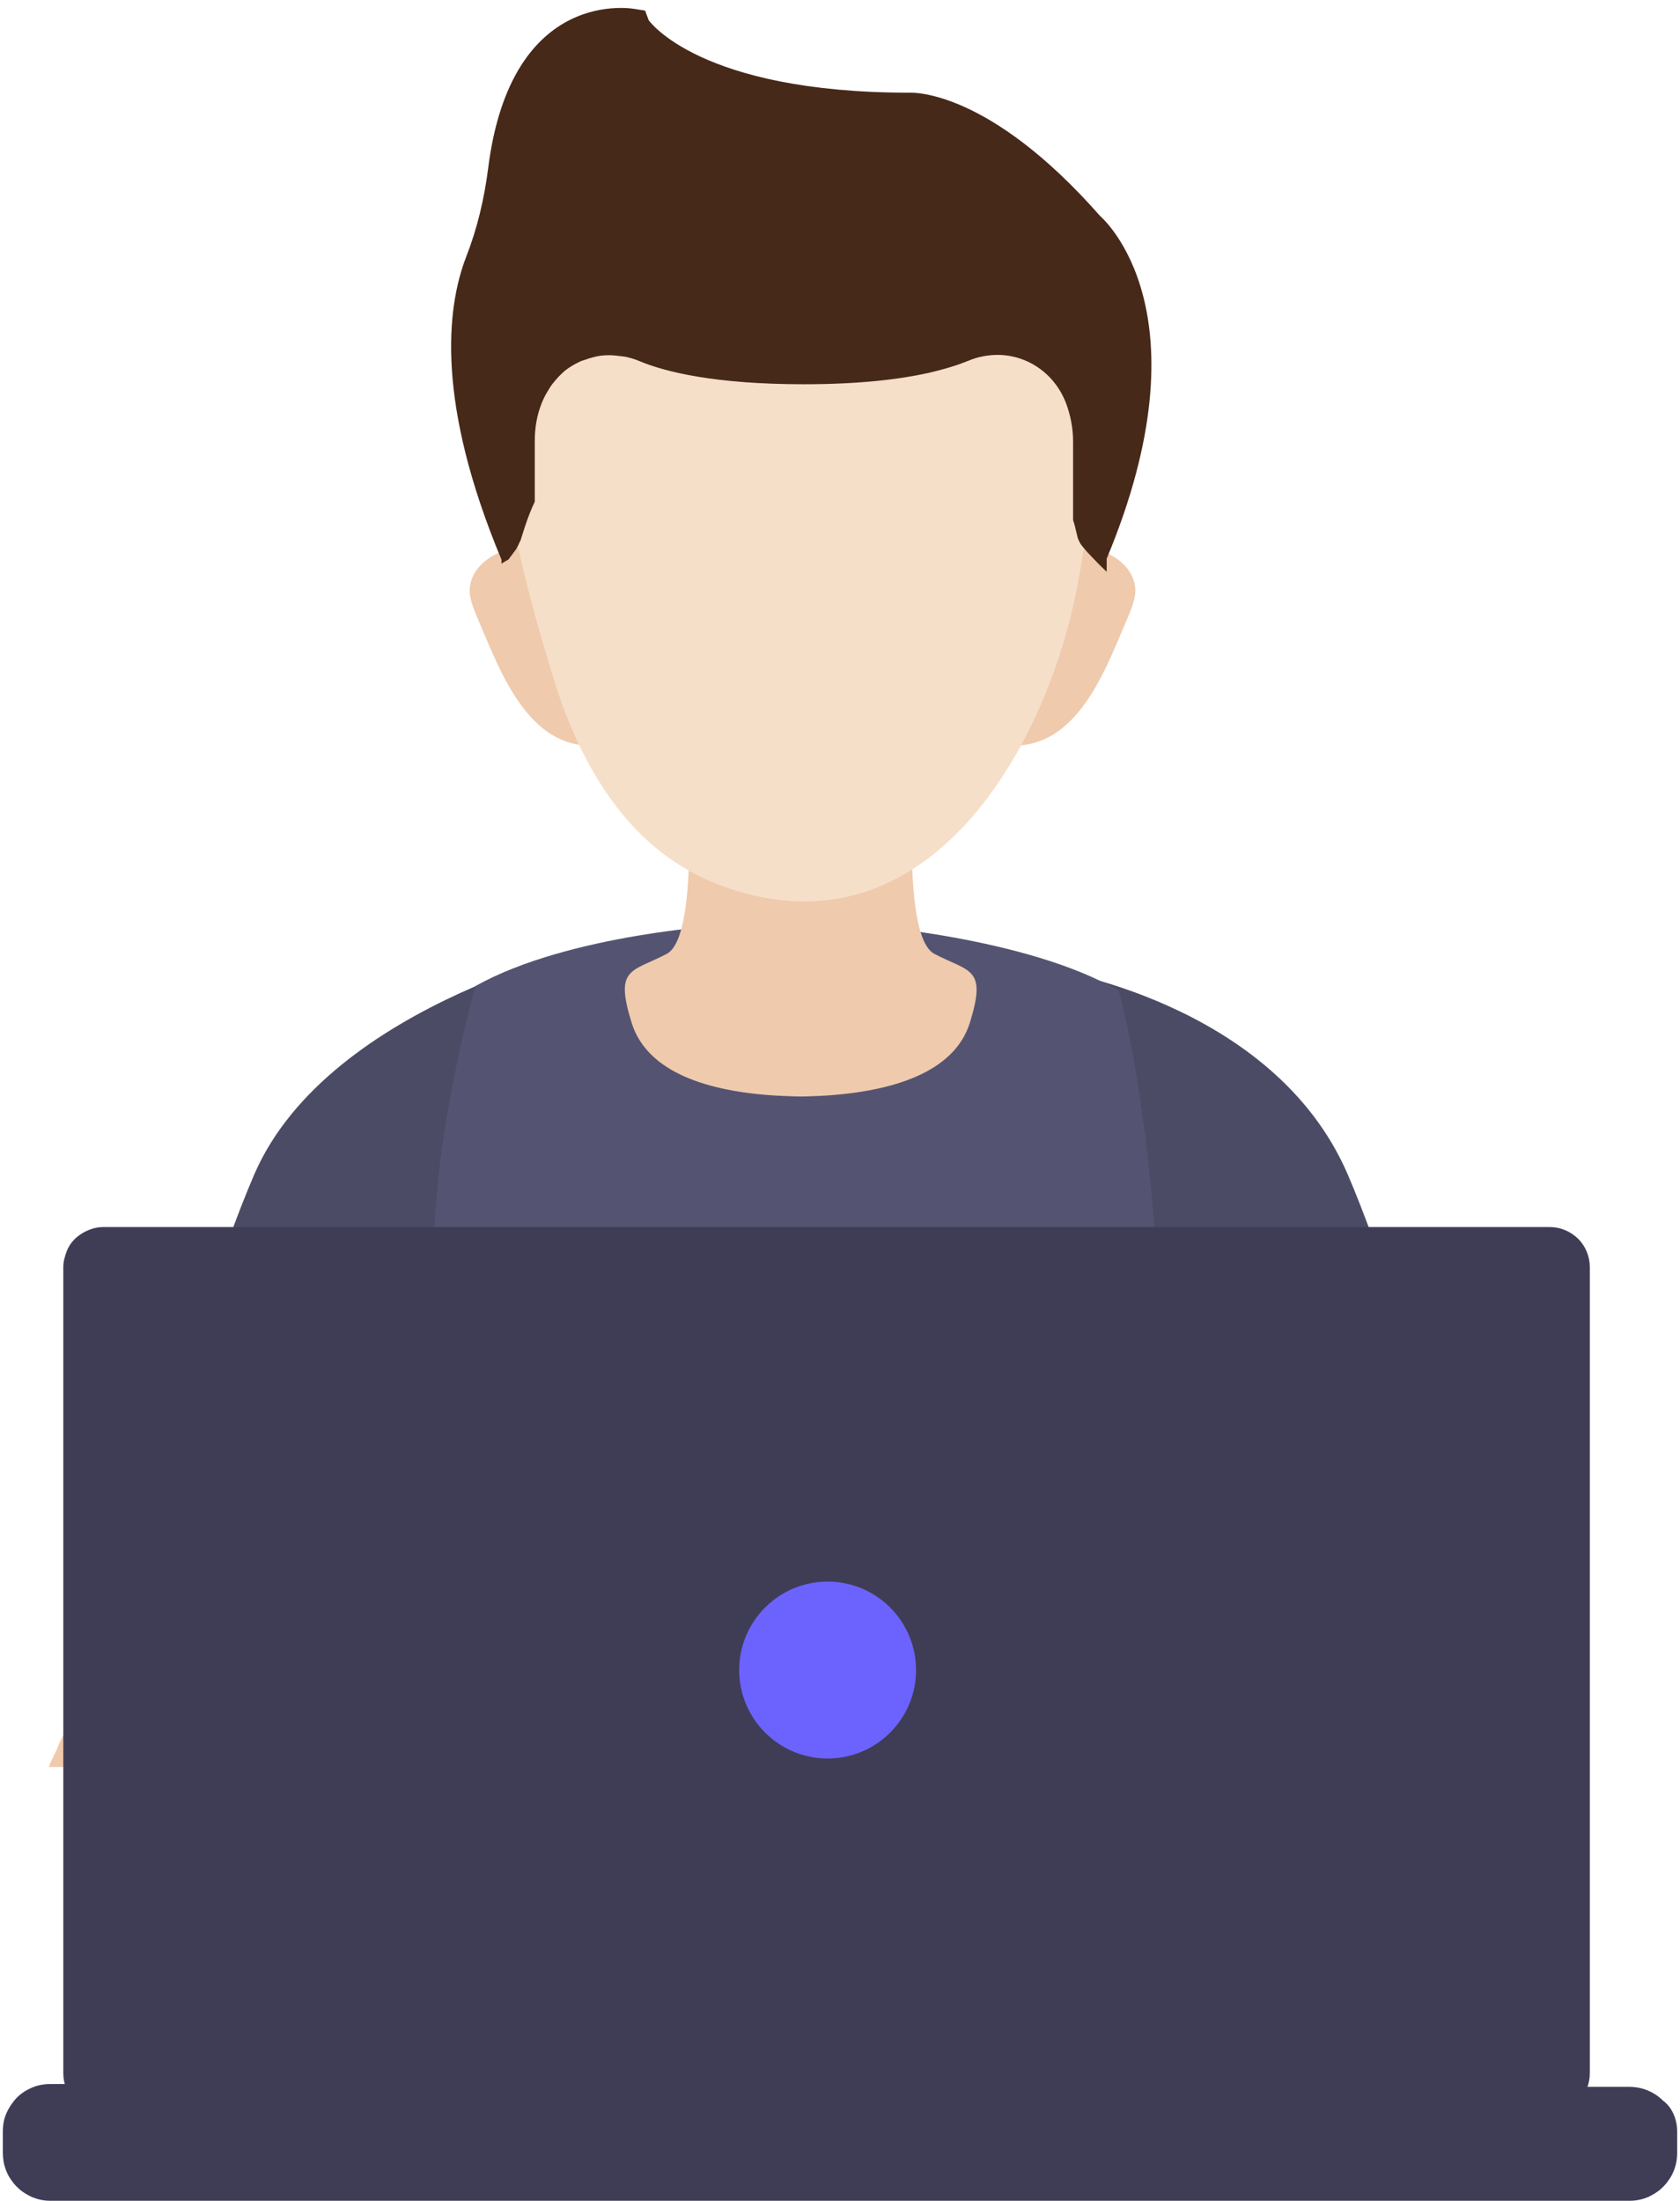 <?xml version="1.0" encoding="utf-8"?>
<!-- Generator: Adobe Illustrator 25.0.0, SVG Export Plug-In . SVG Version: 6.00 Build 0)  -->
<svg version="1.1" id="Ebene_1" xmlns="http://www.w3.org/2000/svg" xmlns:xlink="http://www.w3.org/1999/xlink" x="0px" y="0px"
	 viewBox="0 0 475 622" style="enable-background:new 0 0 475 622;" xml:space="preserve">
<style type="text/css">
	.sblst0{fill:#4C4B66;}
	.sblst1{fill:#545472;}
	.sblst2{fill:#EFCAAC;}
	.sblst3{fill:#F6DFC9;}
	.sblst4{display:none;fill:#1B374F;}
	.sblst5{fill:#6C63FF;}
	.sblst6{fill:#3F3D56;}
	.sblst7{fill:#472919;}
</style>
<path class="sblst0" d="M172.2,266.3c0,0-79,16.5-100.3,65.6c-19.2,44.3-52.6,167.4-52.6,167.4h78.3c0,0,31-131.6,36.7-153
	C140,324.9,172.2,266.3,172.2,266.3z"/>
<path class="sblst0" d="M295.8,273.7c0,0,64,9.1,85.2,58.1c19.2,44.3,52.6,167.4,52.6,167.4h-78.3c0,0-31-131.6-36.7-153
	C312.9,324.9,295.8,273.7,295.8,273.7z"/>
<path class="sblst1" d="M324.9,330.8c-1.7-15.8-4.5-35.6-8.6-50.8c-26-15.2-73.3-18.6-73.3-18.6h-12.2h-12.5h-12.2
	c0,0-45.1,2.4-71.7,17.3c-4.1,15.2-8.5,36.3-10.2,52.1c-3.6,33.2-2.2,66.9,1.3,100.1c2.4,22.9,5.9,45.7,9.4,68.4h83.4h12.5h83.4
	c3.6-22.7,7-45.5,9.4-68.4C327.2,397.7,328.6,364,324.9,330.8z"/>
<path class="sblst2" d="M264.2,269.6c-10-5.2-5.3-56.7-5.3-56.7h-65.1c0,0,4.6,51.5-5.3,56.7c-10,5.2-14.8,3.8-9.9,19.5
	c4,12.8,18.9,19.1,40.1,20.5c0,0,5.2,0.3,7.7,0.3c2.6,0,7.7-0.3,7.7-0.3c21.2-1.5,36.1-7.8,40.1-20.5
	C279.1,273.4,274.2,274.8,264.2,269.6z"/>
<path class="sblst2" d="M318.9,160.9c-2.4-3.2-6.6-5.3-10.4-6.1c-8.9-1.8-13.8,10.1-16.1,16.6c-3.9,10.8-7,22.4-8.9,33.7
	c-0.3,1.7-0.4,3.7,0.9,4.8c0.9,0.7,2.1,0.8,3.2,0.8c18-0.7,25.5-22.9,31.4-36.5c0.9-2.2,1.8-4.4,2-6.8
	C321.1,165,320.3,162.8,318.9,160.9z"/>
<path class="sblst2" d="M132.8,167.4c0.2,2.4,1.1,4.6,2,6.8c5.9,13.6,13.4,35.9,31.4,36.5c1.1,0,2.4-0.1,3.2-0.8
	c1.3-1.1,1.1-3.1,0.9-4.8c-1.9-11.3-4.9-22.9-8.9-33.7c-2.4-6.5-7.2-18.4-16.1-16.6c-3.8,0.8-8,2.9-10.4,6.1
	C133.5,162.8,132.7,165,132.8,167.4z"/>
<path class="sblst3" d="M306.4,86.6c-4.8-20.2-15-38.5-33.2-49.4c-34.7-20.9-95.7-11.9-116.4,25.5c-4.2,7.5-8,15.7-10.6,23.9
	c-10.4,32.7,0.4,72.7,10.1,104.5c7.5,24.7,21.1,48.8,46.3,58.7c58.1,22.7,93-36.6,102.1-84.6C309.4,139.7,312.4,112,306.4,86.6z"/>
<path class="sblst2" d="M130.9,499.5c0.5-0.7,0.8-1.6,0.7-2.5c-0.4-2.1-2.9-2.9-4.6-3.8c-6.9-3.7-13.2-7.7-18.9-13.1
	c-2.4-2.3-4.6-5.3-7.4-7.1c-2.9-2-6.9-2.1-10.2-2.8c-8.1-1.8-16.1-3.5-24.2-4.7c-6.9-1-14.1-2.7-20.9-0.6c-6.8,2.2-12.1,7.3-17,12.2
	c-5.1,5.2-9.9,10.7-12.4,17.5c-0.1,0.3-1.4,2.6-2.2,4.8H130.9z"/>
<path class="sblst2" d="M322.1,499.5c-0.5-0.7-0.8-1.6-0.7-2.5c0.4-2.1,2.9-2.9,4.6-3.8c6.9-3.7,13.2-7.7,18.9-13.1
	c2.4-2.3,4.6-5.3,7.4-7.1c2.8-2,6.9-2.1,10.2-2.8c8.1-1.8,16.1-3.5,24.2-4.7c6.9-1,14.1-2.7,20.9-0.6c6.8,2.2,12.1,7.3,17,12.2
	c5.1,5.2,9.9,10.7,12.4,17.5c0.1,0.3,1.4,2.6,2.2,4.8H322.1z"/>
<path class="sblst4" d="M339.3,89.3c-8.3-3.9-14.8-10.4-20.8-17.3c-6.4-7.3-12.3-15.1-18.7-22.3C288.9,37.6,274.8,26,258,24.6
	c-4-0.3-8.7,0-12.3,1.9c-2.6-2.7-6.2-4.5-9.8-5.5c-12.7-3.5-26.6-0.3-38.5,4.7c-27.8,11.7-50.6,32.5-66.9,57.7
	c-3.7,5.7-7.2,11.6-10.4,17.6c-2.7,5.1-6,11.2-5.4,17.1c0.1,1.1,1.8,0.5,2.3,0c0.5-0.5,0.9-1,1.4-1.6c-0.2,2.2-0.2,4.4,0.2,6.5
	c0,0.2,0.1,0.3,0.1,0.5c0.2,1,0.4,1.9,0.6,2.9c1.7,5.6,6.2,9.3,10.4,13.1c4.6,4.1,7.9,8.8,10.3,14.4c2.4,5.4,3.8,11.2,5.5,16.9
	c1,3.2,2,6.4,3.1,9.6c1.1,3.2,2.3,6.4,4.3,9.2c0.7,1,2.4-0.1,2.5-1.1c0.1-3.6-0.3-7.2-0.4-10.8c-0.1-3.6,0.4-7.1,1.3-10.6
	c0-0.1,0-0.1,0.1-0.2c0.5,0,1.1-0.1,1.6-0.2c0.1,0,0.2,0.1,0.3,0.1c4.9-0.7,9.8-2.8,14.2-5c3.4-1.7,6.6-3.6,9.6-5.8
	c12.6-4.5,23.5-13.3,31.3-24.2c4.2-5.9,7.6-12.4,10-19.3c1-2.9,1.7-5.8,2.4-8.7c-0.8,4.7-2,9.3-3.4,13.6
	c-4.1,12.6-11.1,23.9-20.5,33.1c-5.4,5.3-11.6,9.8-17.9,14c-0.8,0.5-0.2,1.3,0.6,0.9c10.8-6.2,20.7-14.5,28.1-24.6
	c8-11,13.2-24.2,15.1-37.6c0.5-3.6,1.1-7.5,0.6-11.1c0,0,0-0.1,0-0.2c1.4-0.4,2.8-0.7,4.2-1c0.7-0.1,1.4-0.1,2.1-0.1
	c3.1-0.1,6.2,0.3,9.2,1.1c0.1,0,0.1,0,0.2,0.1c0.3,22,13.7,42.4,32.1,54.2c5.5,3.5,11.5,6.3,18,7.1c0.6,0.1,1.4-1,0.6-1.2
	c-11.6-2.6-21.6-9.6-29.8-18c-8.3-8.5-14.5-18.5-17.3-30.1c-0.5-2.1-0.9-4.2-1.2-6.3c0.1,0.5,0.2,1.1,0.4,1.6c1,3,2.2,6,3.6,8.9
	c6.1,12.9,15.6,25.3,27.8,33c2.1,1.3,4.3,2.4,6.5,3.4c2.4,1.8,4.8,3.6,7.3,5.3c2.5,1.7,5.1,3.1,7.7,4.5c1,0.6,2.2,1.2,3.4,1.6
	c0,1.3-0.2,2.7-0.3,4c-0.5,5.1-2.6,10.1-2.3,15.3c0.1,1.2,1.6,0.8,2.1,0c2.9-5.3,4.9-10.9,7.3-16.4c0.5-1,1-2.1,1.5-3.1
	c0.4-0.6,0.7-1.2,1.1-1.8c0.1,0,0.2,0,0.2,0c0.9,0,2.5-1.9,1.1-2.2c4.3-7.2,8.7-14.4,13.2-21.5c3.8-6,12.8-13.2,6.5-20.6
	c-1.3-1.5-2.9-2.6-4.5-3.7c2.3,1,4.6,2.1,6.6,3.6c1.1,0.8,2.7-0.7,2.6-1.8c-0.9-6.7-5.9-11.6-11-15.8c3.8,0.3,7.5,0.8,11.2-0.3
	C338.8,91.6,340.6,90,339.3,89.3z"/>
<path class="sblst5" d="M172.2,482.6c5,0,9.1-4.1,9.1-9.1s-4.1-9.1-9.1-9.1c-5,0-9.1,4.1-9.1,9.1S167.2,482.6,172.2,482.6z"/>
<path class="sblst5" d="M353.4,491.7c5,0,9.1-4.1,9.1-9.1s-4.1-9.1-9.1-9.1c-5,0-9.1,4.1-9.1,9.1S348.4,491.7,353.4,491.7z"/>
<path class="sblst6" d="M474.2,602.4v6.1c0,1.7-0.3,3.3-0.9,4.9c-0.3,0.7-0.6,1.4-1,2c-1.2,2-2.9,3.7-4.9,4.8c-2,1.2-4.3,1.8-6.6,1.8
	H14.2c-2.3,0-4.6-0.6-6.6-1.8c-2-1.1-3.7-2.8-4.9-4.8c-0.4-0.6-0.7-1.3-1-2c-0.6-1.6-0.9-3.2-0.9-4.9v-6.1c0-1.8,0.3-3.5,1-5.1
	c0.7-1.6,1.7-3.1,2.9-4.4c1.2-1.2,2.7-2.2,4.4-2.9c1.6-0.7,3.4-1,5.1-1h25.7v-2.8c0-0.1,0-0.1,0-0.2s0.1-0.1,0.1-0.2
	s0.1-0.1,0.2-0.1s0.1,0,0.2,0h13.4c0.1,0,0.3,0.1,0.4,0.2c0.1,0.1,0.2,0.2,0.2,0.4v2.8h8.4v-2.8c0-0.1,0-0.1,0-0.2
	c0-0.1,0.1-0.1,0.1-0.2s0.1-0.1,0.2-0.1c0.1,0,0.1,0,0.2,0h13.4c0.1,0,0.3,0.1,0.4,0.2c0.1,0.1,0.2,0.2,0.2,0.4v2.8h8.4v-2.8
	c0-0.1,0-0.1,0-0.2s0.1-0.1,0.1-0.2c0.1-0.1,0.1-0.1,0.2-0.1c0.1,0,0.1,0,0.2,0h13.4c0.1,0,0.3,0.1,0.4,0.2c0.1,0.1,0.2,0.2,0.2,0.4
	v2.8h8.4v-2.8c0-0.1,0-0.1,0-0.2s0.1-0.1,0.1-0.2s0.1-0.1,0.2-0.1s0.1,0,0.2,0h13.4c0.1,0,0.3,0.1,0.4,0.2c0.1,0.1,0.2,0.2,0.2,0.4
	v2.8h8.4v-2.8c0-0.1,0-0.1,0-0.2s0.1-0.1,0.1-0.2s0.1-0.1,0.2-0.1c0.1,0,0.1,0,0.2,0h13.4c0.1,0,0.3,0.1,0.4,0.2
	c0.1,0.1,0.2,0.2,0.2,0.4v2.8h8.4v-2.8c0-0.1,0-0.1,0-0.2s0.1-0.1,0.1-0.2s0.1-0.1,0.2-0.1c0.1,0,0.1,0,0.2,0h13.4
	c0.1,0,0.3,0.1,0.4,0.2c0.1,0.1,0.2,0.2,0.2,0.4v2.8h8.4v-2.8c0-0.1,0-0.1,0-0.2s0.1-0.1,0.1-0.2s0.1-0.1,0.2-0.1s0.1,0,0.2,0h105.2
	c0.1,0,0.1,0,0.2,0c0.1,0,0.1,0.1,0.2,0.1c0.1,0.1,0.1,0.1,0.1,0.2c0,0.1,0,0.1,0,0.2v2.8h8.4v-2.8c0-0.1,0-0.1,0-0.2
	c0-0.1,0.1-0.1,0.1-0.2c0.1-0.1,0.1-0.1,0.2-0.1c0.1,0,0.1,0,0.2,0h13.4c0.1,0,0.3,0.1,0.4,0.2c0.1,0.1,0.2,0.2,0.2,0.4v2.8h8.4
	v-2.8c0-0.1,0-0.1,0-0.2c0-0.1,0.1-0.1,0.1-0.2s0.1-0.1,0.2-0.1c0.1,0,0.1,0,0.2,0h13.4c0.1,0,0.1,0,0.2,0s0.1,0.1,0.2,0.1
	c0.1,0.1,0.1,0.1,0.1,0.2c0,0.1,0,0.1,0,0.2v2.8h8.4v-2.8c0-0.1,0-0.1,0-0.2c0-0.1,0.1-0.1,0.1-0.2s0.1-0.1,0.2-0.1
	c0.1,0,0.1,0,0.2,0h13.4c0.1,0,0.1,0,0.2,0s0.1,0.1,0.2,0.1c0.1,0.1,0.1,0.1,0.1,0.2c0,0.1,0,0.1,0,0.2v2.8h8.4v-2.8
	c0-0.1,0-0.1,0-0.2c0-0.1,0.1-0.1,0.1-0.2s0.1-0.1,0.2-0.1c0.1,0,0.1,0,0.2,0h13.4c0.1,0,0.3,0.1,0.4,0.2c0.1,0.1,0.2,0.2,0.2,0.4
	v2.8h8.4v-2.8c0-0.1,0-0.1,0-0.2c0-0.1,0.1-0.1,0.1-0.2s0.1-0.1,0.2-0.1c0.1,0,0.1,0,0.2,0h13.4c0.1,0,0.1,0,0.2,0
	c0.1,0,0.1,0.1,0.2,0.1c0.1,0.1,0.1,0.1,0.1,0.2c0,0.1,0,0.1,0,0.2v2.8h8.4v-2.8c0-0.1,0-0.1,0-0.2c0-0.1,0.1-0.1,0.1-0.2
	s0.1-0.1,0.2-0.1c0.1,0,0.1,0,0.2,0H421c0.1,0,0.1,0,0.2,0s0.1,0.1,0.2,0.1c0.1,0.1,0.1,0.1,0.1,0.2c0,0.1,0,0.1,0,0.2v2.8h39.2
	c3.6,0,7,1.4,9.5,3.9C472.7,595.5,474.2,598.9,474.2,602.4L474.2,602.4z"/>
<path class="sblst6" d="M438.2,346.8h-409c-1.5,0-2.9,0.3-4.3,0.9c-1.4,0.6-2.6,1.4-3.7,2.4c-1,1-1.9,2.3-2.4,3.7s-0.9,2.8-0.9,4.3V586
	c0,3,1.2,5.8,3.3,8c2.1,2.1,5,3.3,8,3.3h409c3,0,5.9-1.2,8-3.3c2.1-2.1,3.3-5,3.3-8V358.1c0-3-1.2-5.9-3.3-8
	C444,348,441.2,346.8,438.2,346.8z"/>
<path class="sblst5" d="M234,497c13.8,0,25-11.2,25-25s-11.2-25-25-25s-25,11.2-25,25S220.2,497,234,497z"/>
<g>
	<g>
		<path class="sblst7" d="M141.8,159.3c0.6-0.4,1.3-0.8,2-1.2c0.1-0.1,0.2-0.2,0.2-0.3c0.6-0.8,1.2-1.6,1.8-2.4c0.2-0.3,0.4-0.7,0.6-1
			c0.1-0.2,0.5-1.2,0.8-1.7c0.4-1.4,0.9-2.8,1.3-4.1c0.8-2.4,1.7-4.7,2.7-6.8l0-17.2c0-3.7,0.6-7.2,1.9-10.5
			c0.5-1.3,1.1-2.5,1.8-3.6c0.2-0.3,0.4-0.7,0.6-1c0.5-0.8,1.1-1.5,1.7-2.2c0.3-0.3,0.5-0.6,0.8-0.9c0.8-0.8,1.6-1.6,2.5-2.2
			c0.1-0.1,0.2-0.2,0.3-0.2c1-0.7,2.1-1.3,3.2-1.8c0.3-0.2,0.7-0.3,1.1-0.4c0.8-0.3,1.7-0.6,2.5-0.8c0.4-0.1,0.8-0.2,1.2-0.3
			c1-0.2,2.1-0.3,3.1-0.3c0.2,0,0.4,0,0.6,0c0.8,0,1.7,0.1,2.5,0.2c0.6,0.1,1.1,0.1,1.7,0.2c1.4,0.3,2.8,0.7,4.2,1.3
			c7.2,3,21.2,6.5,46.4,6.5c15.7,0,27.1-1.4,35.2-3.2c4.8-1.1,8.5-2.3,11.2-3.4c2.8-1.2,5.7-1.7,8.5-1.7c8.4,0.1,16.1,5.3,19.3,13.9
			c1.2,3.3,1.9,6.9,1.9,10.5V147c0.2,0.7,0.5,1.4,0.6,2.1c0.3,1.1,0.5,2.2,0.8,3.2c0.2,0.5,0.5,1,0.7,1.4c0.2,0.3,0.4,0.5,0.6,0.8
			c0.9,1.1,1.8,2.1,2.7,3c1.3,1.4,2.7,2.8,4.1,4.1v-3.7c29.1-69.7-1-96.1-1.9-96.9c-31.5-35.8-53-34.8-53.8-34.8
			c-59.6,0-73.7-20.4-73.8-20.5L182.4,3l-2.5-0.4c-0.4-0.1-35.4-7-41.9,45.1c-1.1,8.6-3.1,17-6.2,24.9c-5.7,14.8-8.4,41.6,10,85.6
			L141.8,159.3z"/>
	</g>
</g>
</svg>
